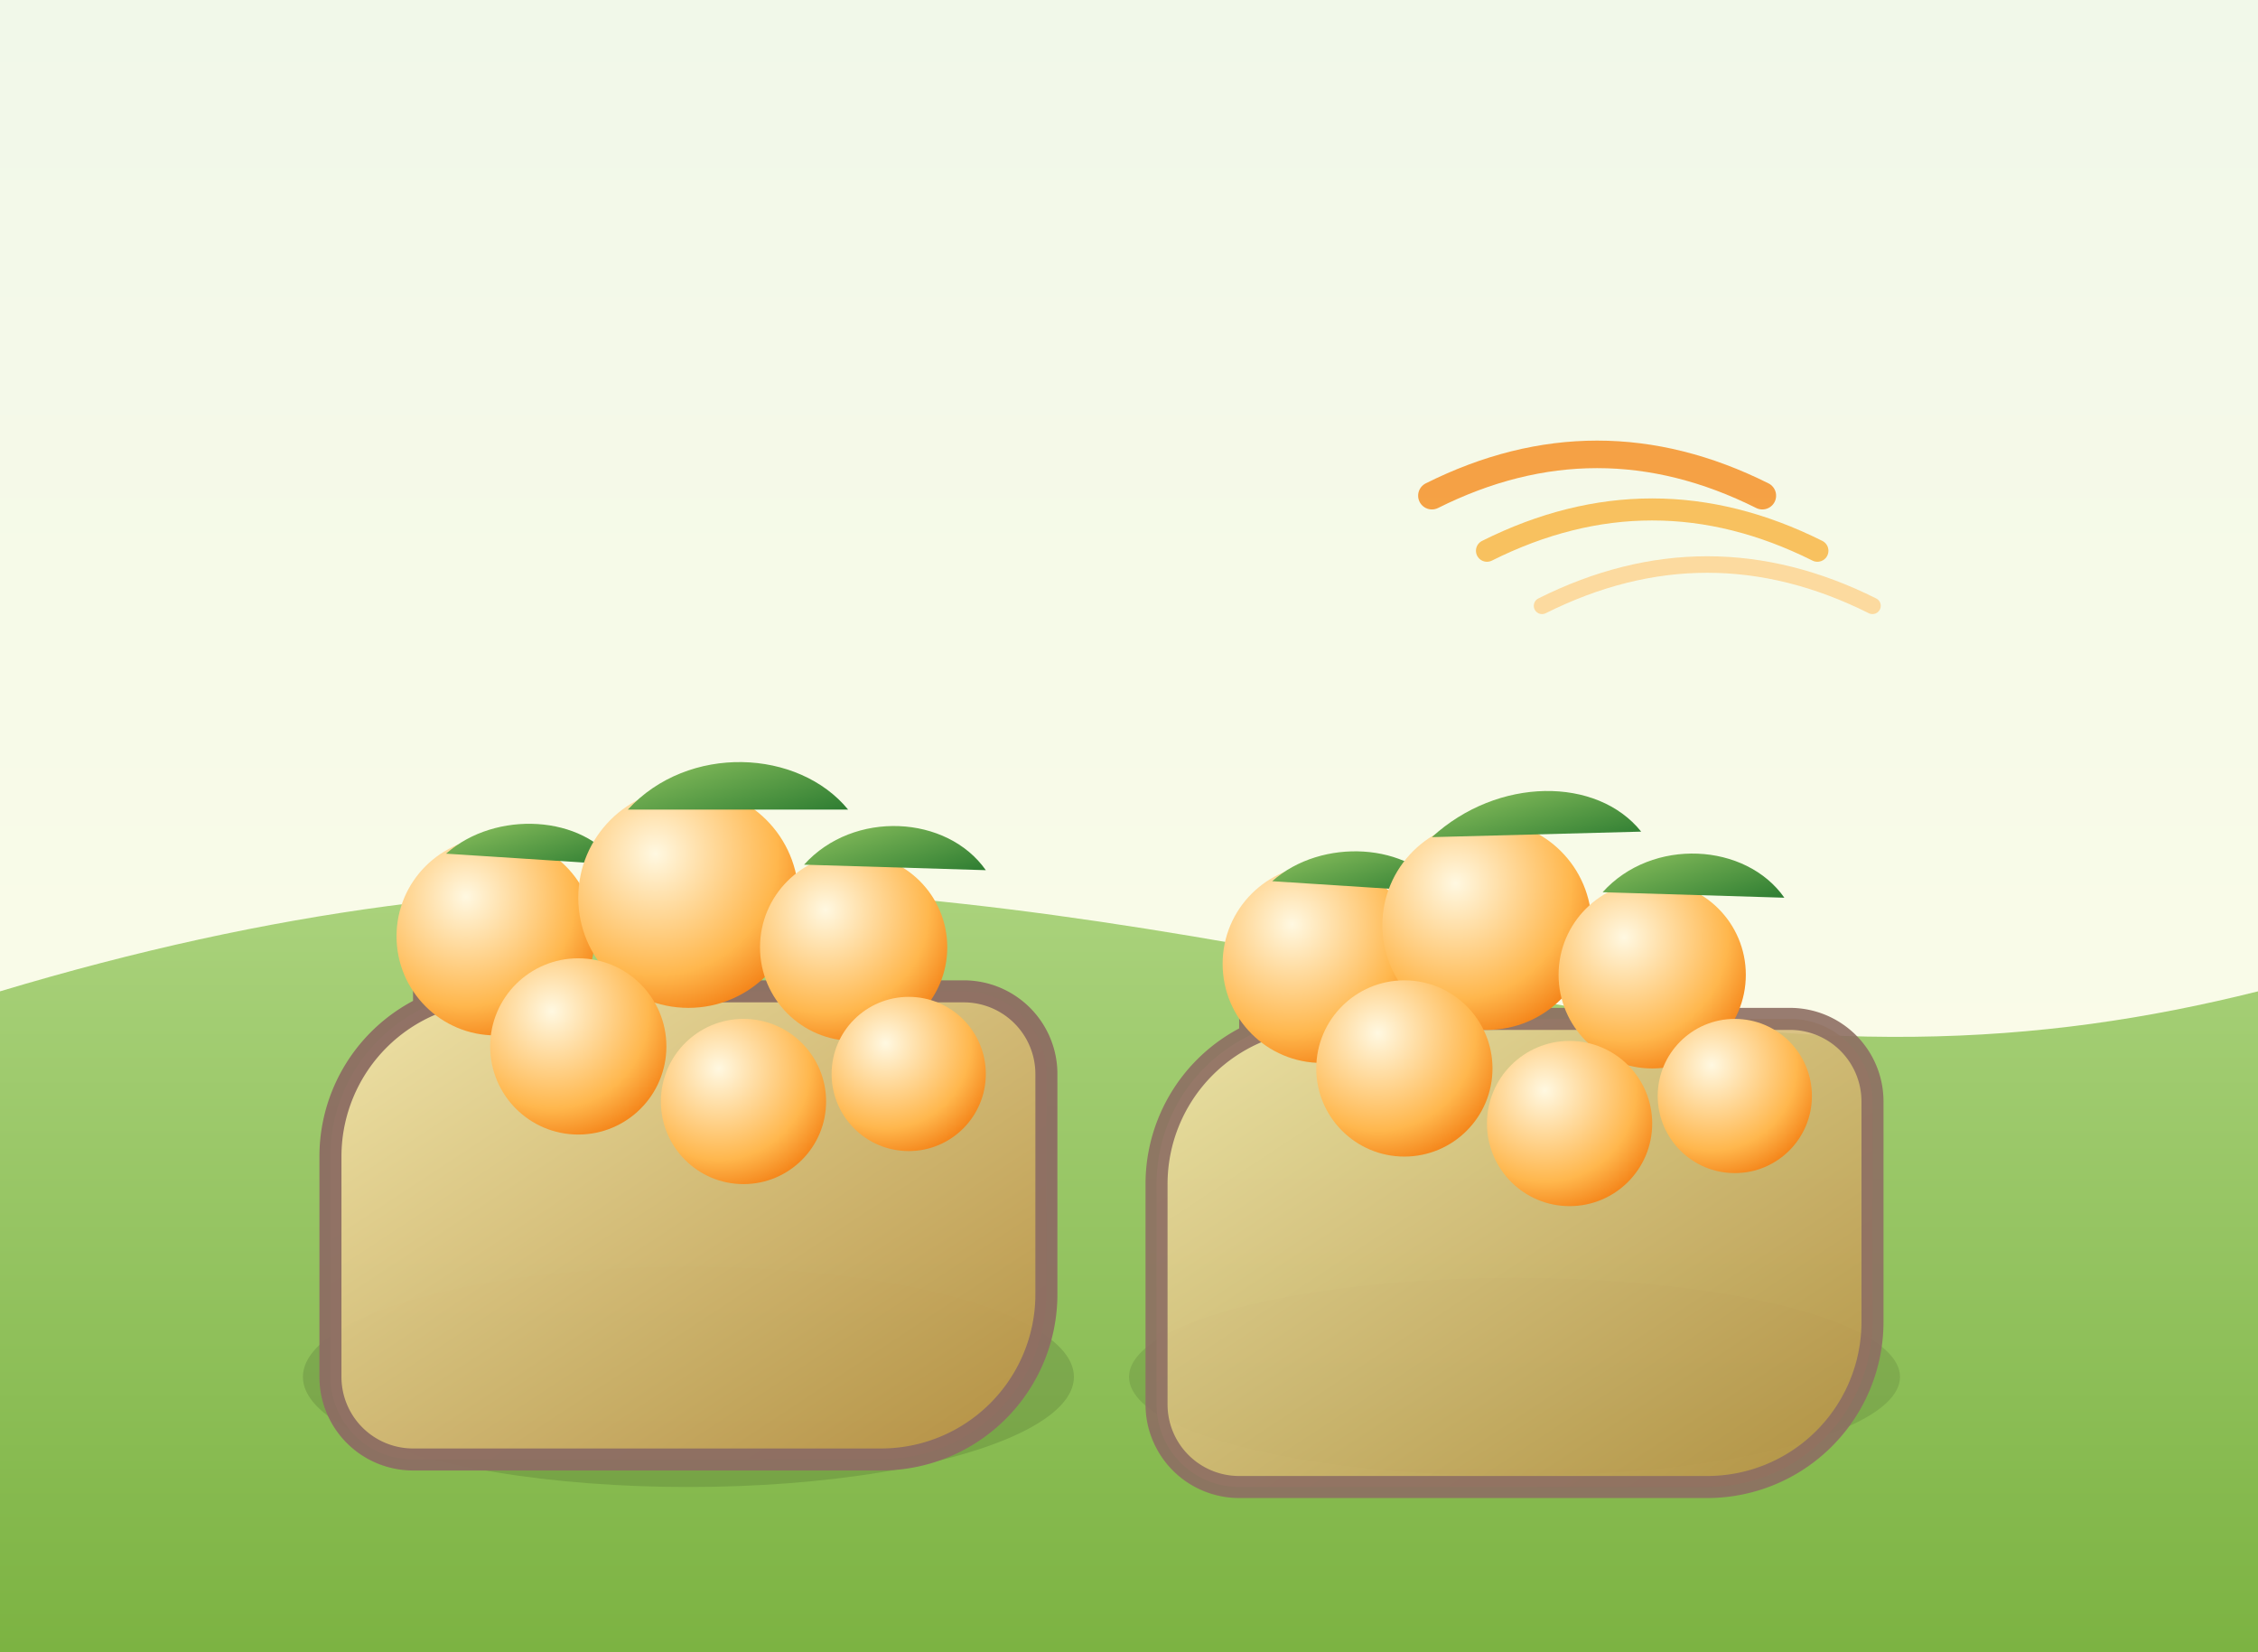 <svg xmlns="http://www.w3.org/2000/svg" viewBox="0 0 820 600" preserveAspectRatio="xMidYMid meet">
  <rect x="0" y="0" width="820" height="600" fill="#333333" stroke="none"/>
  <defs>
    <linearGradient id="harvestSky" x1="0" y1="0" x2="0" y2="1">
      <stop offset="0%" stop-color="#f1f8e9" />
      <stop offset="100%" stop-color="#fffde7" />
    </linearGradient>
    <linearGradient id="harvestField" x1="0" y1="0" x2="0" y2="1">
      <stop offset="0%" stop-color="#aed581" />
      <stop offset="100%" stop-color="#7cb342" />
    </linearGradient>
    <linearGradient id="basket" x1="0" y1="0" x2="1" y2="1">
      <stop offset="0%" stop-color="#f3e5ab" />
      <stop offset="100%" stop-color="#b68d40" />
    </linearGradient>
    <radialGradient id="harvestOrange" cx="0.35" cy="0.3" r="0.85">
      <stop offset="0%" stop-color="#fff8e1" />
      <stop offset="65%" stop-color="#ffb74d" />
      <stop offset="100%" stop-color="#ef6c00" />
    </radialGradient>
    <linearGradient id="leafHarvest" x1="0" y1="0" x2="1" y2="1">
      <stop offset="0%" stop-color="#9ccc65" />
      <stop offset="100%" stop-color="#2e7d32" />
    </linearGradient>
  </defs>
  <rect width="820" height="600" fill="url(#harvestSky)" />
  <path d="M0 360 C 200 300 340 320 540 360 C 660 384 740 380 820 360 L820 600 L0 600 Z" fill="url(#harvestField)" />
  <g transform="translate(120,300)">
    <ellipse cx="130" cy="200" rx="140" ry="40" fill="rgba(0,0,0,0.12)" />
    <ellipse cx="430" cy="200" rx="140" ry="36" fill="rgba(0,0,0,0.1)" />
    <g transform="translate(0,0)">
      <path d="M30 60 h200 a30 30 0 0 1 30 30 v80 a60 60 0 0 1 -60 60 h-170 a30 30 0 0 1 -30 -30 v-80 a60 60 0 0 1 60 -60z" fill="url(#basket)" stroke="#8d6e63" stroke-width="8" opacity="0.95" />
      <g transform="translate(60,40)">
        <circle cx="0" cy="0" r="36" fill="url(#harvestOrange)" />
        <path d="M-18 -30 C 0 -46 32 -44 44 -26" fill="url(#leafHarvest)" />
      </g>
      <g transform="translate(130,26)">
        <circle cx="0" cy="0" r="40" fill="url(#harvestOrange)" />
        <path d="M-22 -32 C 0 -56 40 -54 58 -32" fill="url(#leafHarvest)" />
      </g>
      <g transform="translate(190,44)">
        <circle cx="0" cy="0" r="34" fill="url(#harvestOrange)" />
        <path d="M-18 -30 C 0 -50 34 -48 48 -28" fill="url(#leafHarvest)" />
      </g>
      <g transform="translate(90,80)">
        <circle cx="0" cy="0" r="32" fill="url(#harvestOrange)" />
      </g>
      <g transform="translate(150,100)">
        <circle cx="0" cy="0" r="30" fill="url(#harvestOrange)" />
      </g>
      <g transform="translate(210,90)">
        <circle cx="0" cy="0" r="28" fill="url(#harvestOrange)" />
      </g>
    </g>
    <g transform="translate(300,10)">
      <path d="M30 60 h200 a30 30 0 0 1 30 30 v80 a60 60 0 0 1 -60 60 h-170 a30 30 0 0 1 -30 -30 v-80 a60 60 0 0 1 60 -60z" fill="url(#basket)" stroke="#8d6e63" stroke-width="8" opacity="0.9" />
      <g transform="translate(60,40)">
        <circle cx="0" cy="0" r="36" fill="url(#harvestOrange)" />
        <path d="M-18 -30 C 0 -46 32 -44 44 -26" fill="url(#leafHarvest)" />
      </g>
      <g transform="translate(120,26)">
        <circle cx="0" cy="0" r="38" fill="url(#harvestOrange)" />
        <path d="M-20 -32 C 4 -54 40 -54 56 -34" fill="url(#leafHarvest)" />
      </g>
      <g transform="translate(180,44)">
        <circle cx="0" cy="0" r="34" fill="url(#harvestOrange)" />
        <path d="M-18 -30 C 0 -50 34 -48 48 -28" fill="url(#leafHarvest)" />
      </g>
      <g transform="translate(90,78)">
        <circle cx="0" cy="0" r="32" fill="url(#harvestOrange)" />
      </g>
      <g transform="translate(150,98)">
        <circle cx="0" cy="0" r="30" fill="url(#harvestOrange)" />
      </g>
      <g transform="translate(210,88)">
        <circle cx="0" cy="0" r="28" fill="url(#harvestOrange)" />
      </g>
    </g>
  </g>
  <g transform="translate(520,180)" opacity="0.7">
    <path d="M0 0 C 40 -20 80 -20 120 0" stroke="#f57c00" stroke-width="10" fill="none" stroke-linecap="round" />
    <path d="M20 20 C 60 0 100 0 140 20" stroke="#f9a825" stroke-width="8" fill="none" stroke-linecap="round" />
    <path d="M40 40 C 80 20 120 20 160 40" stroke="#ffcc80" stroke-width="6" fill="none" stroke-linecap="round" />
  </g>
</svg>
